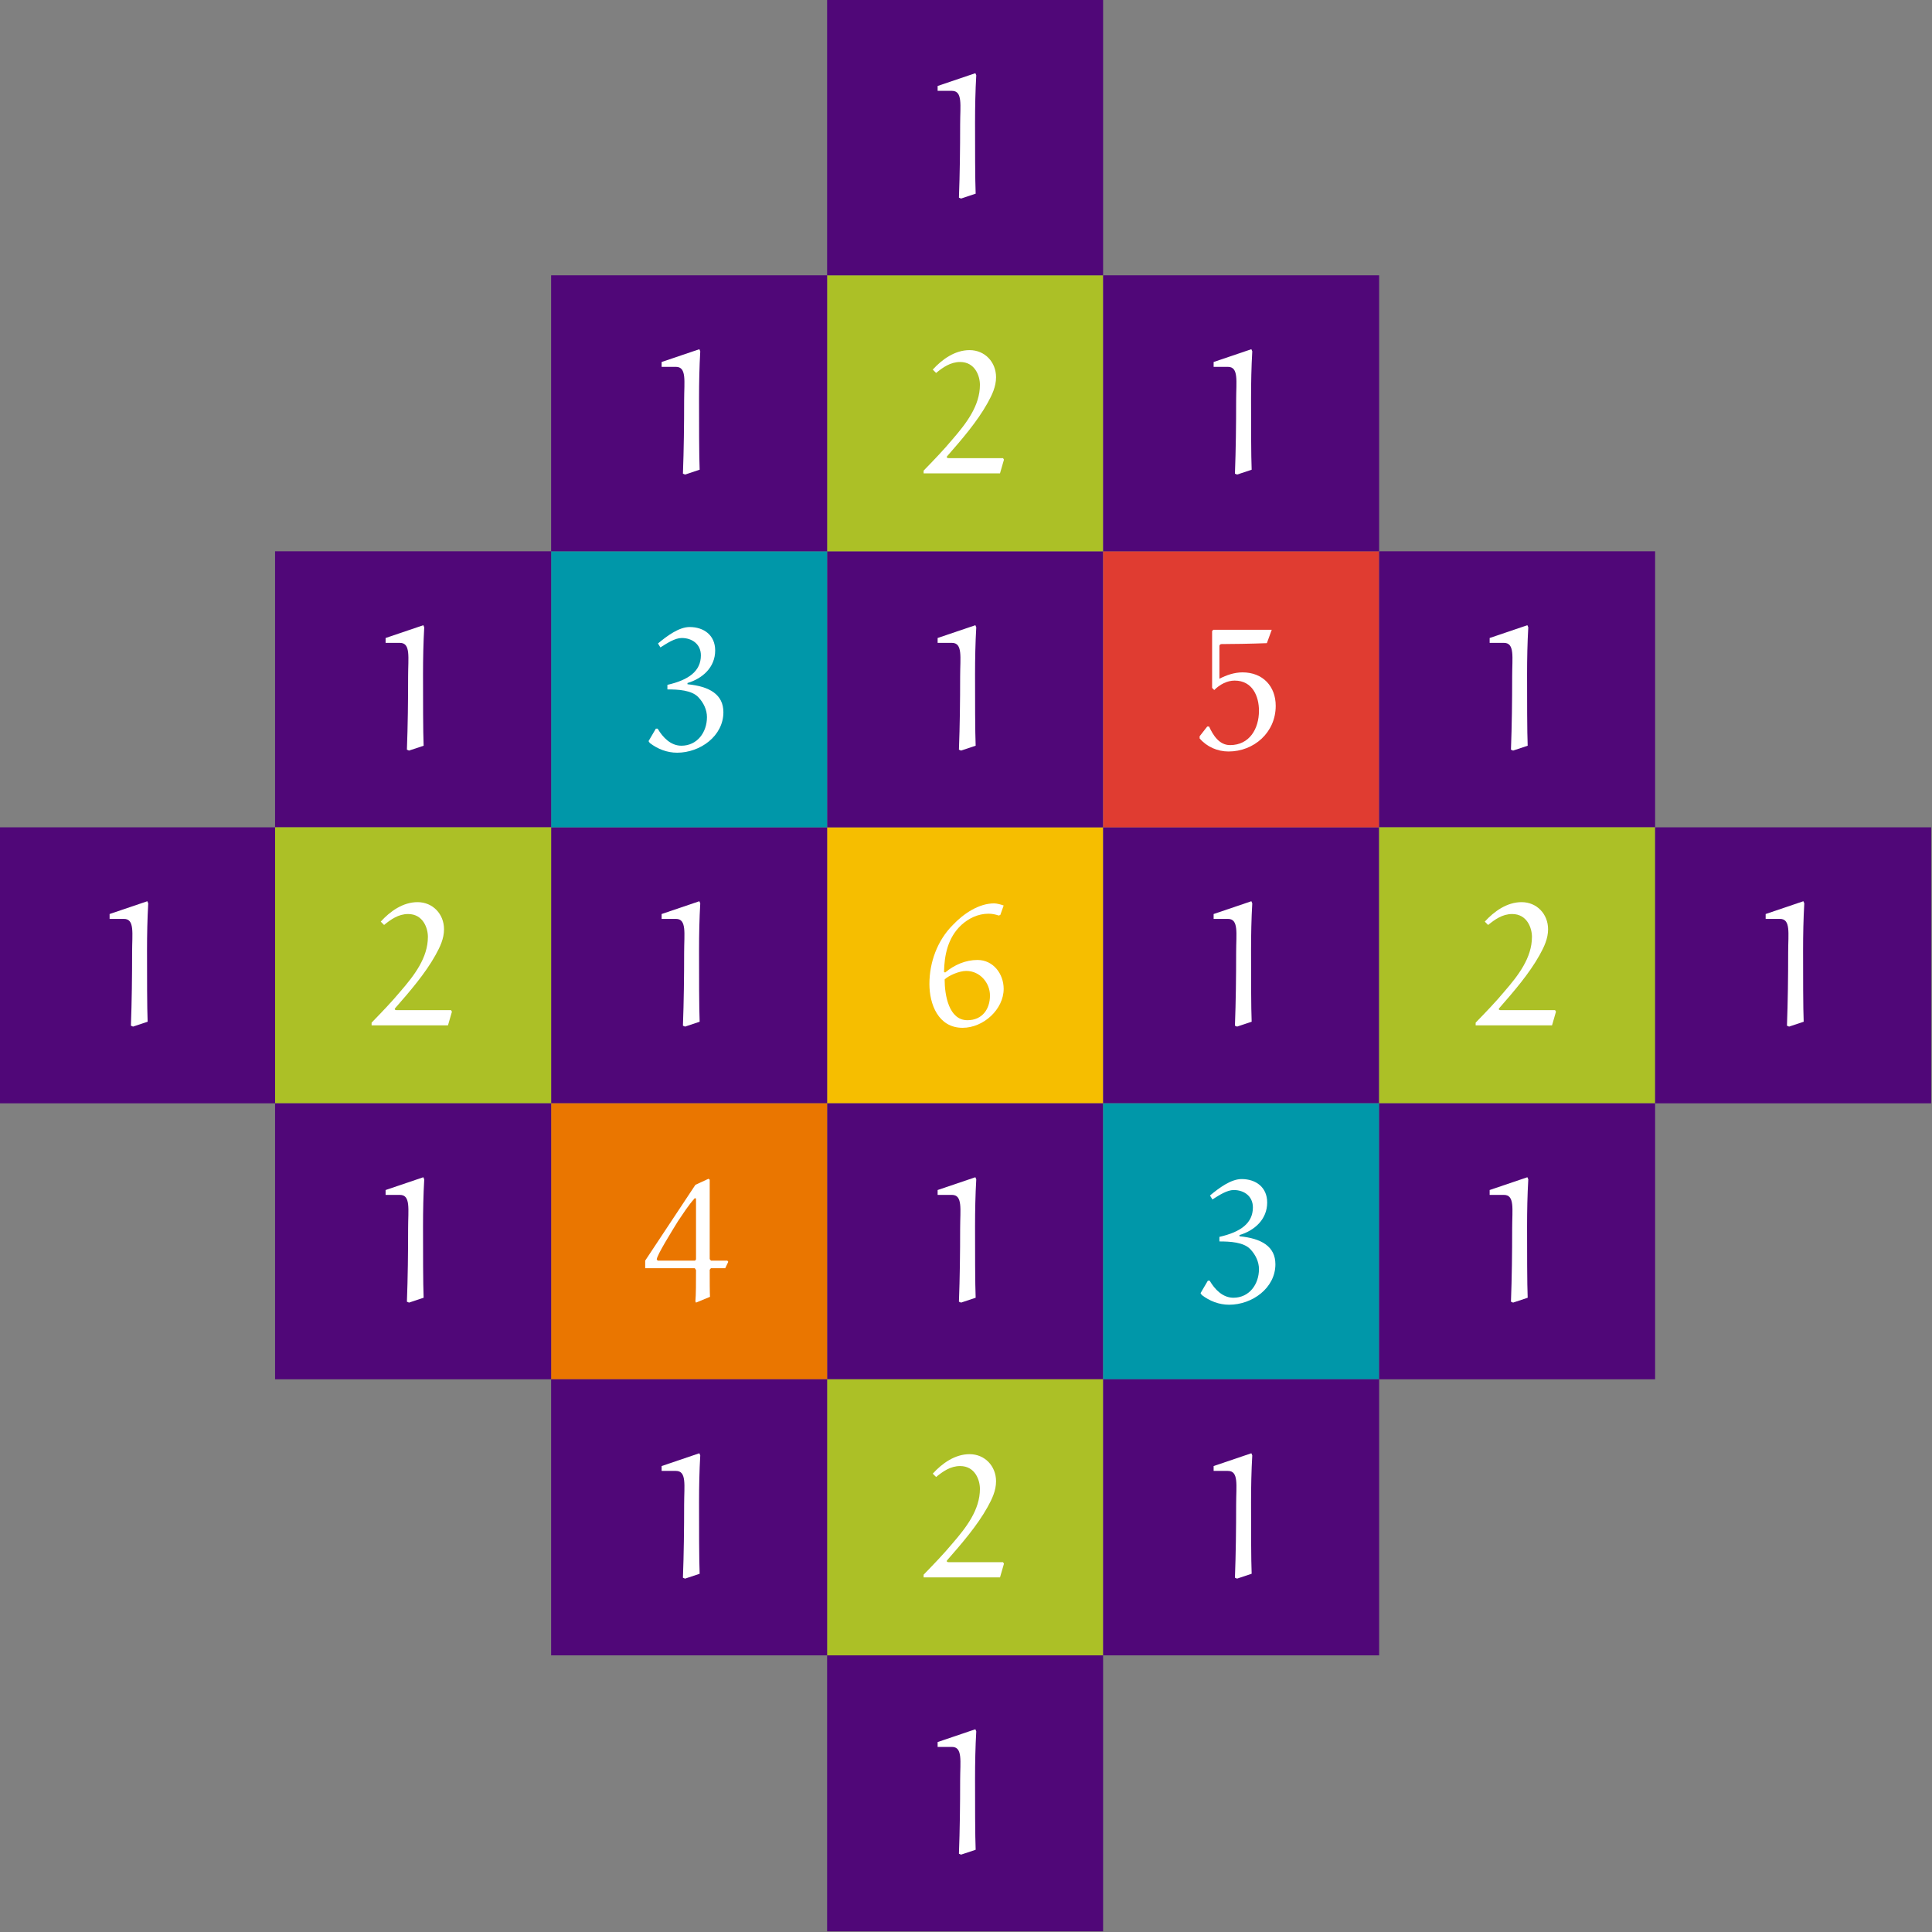 <?xml version="1.0" encoding="UTF-8"?>
<svg xmlns="http://www.w3.org/2000/svg" xmlns:xlink="http://www.w3.org/1999/xlink" width="99.21pt" height="99.21pt" viewBox="0 0 99.21 99.21" version="1.1">
<rect x="0" y="0" width="99.21" height="99.21" fill="#808080" stroke="none"/>
<defs>
<g>
<symbol overflow="visible" id="glyph0-0">
<path style="stroke:none;" d=""/>
</symbol>
<symbol overflow="visible" id="glyph0-1">
<path style="stroke:none;" d="M 4.219 -6.172 C 4.094 -6.219 3.859 -6.281 3.734 -6.281 C 2.938 -6.281 2.156 -5.75 1.609 -5.172 C 0.812 -4.375 0.406 -3.25 0.406 -2.141 C 0.406 -1.109 0.859 0.109 2.109 0.109 C 3.188 0.109 4.219 -0.844 4.219 -1.891 C 4.219 -2.656 3.688 -3.375 2.875 -3.375 C 2.266 -3.375 1.688 -3.125 1.219 -2.734 L 1.156 -2.75 C 1.172 -3.609 1.344 -4.516 2.047 -5.172 C 2.406 -5.5 2.891 -5.75 3.438 -5.75 C 3.625 -5.75 3.781 -5.719 3.969 -5.656 L 4.047 -5.688 Z M 1.188 -2.375 C 1.375 -2.562 1.922 -2.812 2.297 -2.812 C 3 -2.812 3.516 -2.203 3.516 -1.547 C 3.516 -0.859 3.125 -0.281 2.359 -0.281 C 1.406 -0.281 1.188 -1.562 1.188 -2.375 Z M 1.188 -2.375 "/>
</symbol>
<symbol overflow="visible" id="glyph0-2">
<path style="stroke:none;" d="M 2.766 -6.391 L 0.828 -5.734 L 0.828 -5.484 L 1.562 -5.484 C 2.125 -5.484 1.984 -4.75 1.984 -3.766 C 1.984 -2.5 1.969 -1.25 1.922 0 L 2.031 0.047 L 2.781 -0.203 C 2.75 -0.875 2.75 -2.656 2.75 -3.875 C 2.75 -4.672 2.766 -5.484 2.812 -6.281 Z M 2.766 -6.391 "/>
</symbol>
<symbol overflow="visible" id="glyph0-3">
<path style="stroke:none;" d="M 4.234 -0.719 L 4.188 -0.797 L 1.422 -0.797 C 1.375 -0.797 1.297 -0.797 1.297 -0.859 C 1.297 -0.875 1.312 -0.875 1.312 -0.891 C 2.078 -1.766 2.859 -2.672 3.391 -3.625 C 3.625 -4.047 3.828 -4.469 3.828 -4.953 C 3.828 -5.734 3.25 -6.344 2.469 -6.344 C 1.719 -6.344 1.062 -5.875 0.578 -5.344 L 0.75 -5.172 C 1.094 -5.453 1.484 -5.734 1.984 -5.734 C 2.75 -5.734 3 -5.016 3 -4.562 C 3 -3.484 2.297 -2.578 1.594 -1.766 C 1.125 -1.203 0.625 -0.688 0.109 -0.156 L 0.109 -0.016 L 4.031 -0.016 Z M 4.234 -0.719 "/>
</symbol>
<symbol overflow="visible" id="glyph0-4">
<path style="stroke:none;" d="M 1.125 -5.328 C 1.125 -5.375 1.172 -5.422 1.234 -5.422 C 1.656 -5.422 2.797 -5.438 3.562 -5.469 L 3.812 -6.156 L 0.812 -6.156 L 0.75 -6.094 L 0.75 -3.172 L 0.859 -3.062 C 1.141 -3.344 1.516 -3.547 1.906 -3.547 C 2.828 -3.547 3.156 -2.734 3.156 -2 C 3.156 -1.078 2.672 -0.234 1.672 -0.234 C 1.109 -0.234 0.797 -0.75 0.594 -1.188 L 0.5 -1.188 L 0.109 -0.688 L 0.109 -0.578 C 0.484 -0.141 1.031 0.094 1.594 0.094 C 2.891 0.094 4.016 -0.875 4.016 -2.25 C 4.016 -3.25 3.359 -3.969 2.312 -3.969 C 1.891 -3.969 1.484 -3.828 1.125 -3.641 Z M 1.125 -5.328 "/>
</symbol>
<symbol overflow="visible" id="glyph0-5">
<path style="stroke:none;" d="M 2.156 -3.422 C 2.938 -3.656 3.578 -4.234 3.578 -5.094 C 3.578 -5.875 3 -6.297 2.266 -6.297 C 1.719 -6.297 1.109 -5.844 0.641 -5.453 L 0.766 -5.25 C 1.109 -5.469 1.516 -5.734 1.859 -5.734 C 2.406 -5.734 2.844 -5.406 2.844 -4.844 C 2.844 -4.031 2.219 -3.578 1.125 -3.328 L 1.125 -3.094 C 1.656 -3.094 2.375 -3.062 2.719 -2.688 C 2.984 -2.406 3.156 -2.047 3.156 -1.672 C 3.156 -0.891 2.656 -0.203 1.844 -0.203 C 1.297 -0.203 0.891 -0.625 0.625 -1.078 L 0.531 -1.078 L 0.156 -0.438 L 0.219 -0.344 C 0.625 -0.031 1.109 0.156 1.625 0.156 C 2.812 0.156 4 -0.703 4 -1.922 C 4 -2.828 3.297 -3.25 2.156 -3.359 Z M 2.156 -3.422 "/>
</symbol>
<symbol overflow="visible" id="glyph0-6">
<path style="stroke:none;" d="M 3.234 -6.312 L 2.562 -6 L -0.016 -2.109 L -0.016 -1.719 L 2.531 -1.719 L 2.594 -1.625 C 2.594 -1.062 2.594 -0.328 2.562 -0.016 L 2.594 0.047 L 3.312 -0.25 C 3.297 -0.453 3.297 -1.156 3.297 -1.641 L 3.359 -1.719 L 4.094 -1.719 L 4.25 -2.047 L 4.203 -2.109 L 3.359 -2.109 L 3.297 -2.188 C 3.297 -3.578 3.297 -6.016 3.297 -6.266 Z M 2.594 -2.172 L 2.547 -2.109 L 0.625 -2.109 L 0.578 -2.172 C 0.578 -2.375 1.344 -3.609 1.672 -4.141 C 1.938 -4.531 2.203 -4.953 2.516 -5.297 C 2.516 -5.312 2.531 -5.312 2.562 -5.312 C 2.578 -5.312 2.594 -5.297 2.594 -5.25 Z M 2.594 -2.172 "/>
</symbol>
</g>
<clipPath id="clip1">
  <path d="M 42 85 L 57 85 L 57 99.211 L 42 99.211 Z M 42 85 "/>
</clipPath>
<clipPath id="clip2">
  <path d="M 84 42 L 99.211 42 L 99.211 57 L 84 57 Z M 84 42 "/>
</clipPath>
</defs>
<g id="surface1">
<path style=" stroke:none;fill-rule:nonzero;fill:rgb(96.484%,74.414%,0%);fill-opacity:1;" d="M 42.473 56.656 L 56.645 56.656 L 56.645 42.484 L 42.473 42.484 Z M 42.473 56.656 "/>
<g style="fill:rgb(100%,100%,100%);fill-opacity:1;">
  <use xlink:href="#glyph0-1" x="47.32" y="52.67"/>
</g>
<path style=" stroke:none;fill-rule:nonzero;fill:rgb(31.372%,2.742%,47.046%);fill-opacity:1;" d="M 42.473 42.484 L 56.645 42.484 L 56.645 28.309 L 42.473 28.309 Z M 42.473 42.484 "/>
<g style="fill:rgb(100%,100%,100%);fill-opacity:1;">
  <use xlink:href="#glyph0-2" x="47.32" y="38.496"/>
</g>
<path style=" stroke:none;fill-rule:nonzero;fill:rgb(67.577%,75.194%,14.989%);fill-opacity:1;" d="M 42.473 28.309 L 56.645 28.309 L 56.645 14.137 L 42.473 14.137 Z M 42.473 28.309 "/>
<g style="fill:rgb(100%,100%,100%);fill-opacity:1;">
  <use xlink:href="#glyph0-3" x="47.32" y="24.323"/>
</g>
<path style=" stroke:none;fill-rule:nonzero;fill:rgb(31.372%,2.742%,47.046%);fill-opacity:1;" d="M 42.473 14.137 L 56.645 14.137 L 56.645 -0.035 L 42.473 -0.035 Z M 42.473 14.137 "/>
<g style="fill:rgb(100%,100%,100%);fill-opacity:1;">
  <use xlink:href="#glyph0-2" x="47.32" y="10.149"/>
</g>
<path style=" stroke:none;fill-rule:nonzero;fill:rgb(31.372%,2.742%,47.046%);fill-opacity:1;" d="M 42.473 70.828 L 56.645 70.828 L 56.645 56.656 L 42.473 56.656 Z M 42.473 70.828 "/>
<g style="fill:rgb(100%,100%,100%);fill-opacity:1;">
  <use xlink:href="#glyph0-2" x="47.32" y="66.843"/>
</g>
<path style=" stroke:none;fill-rule:nonzero;fill:rgb(67.577%,75.194%,14.989%);fill-opacity:1;" d="M 42.473 85.004 L 56.645 85.004 L 56.645 70.828 L 42.473 70.828 Z M 42.473 85.004 "/>
<g style="fill:rgb(100%,100%,100%);fill-opacity:1;">
  <use xlink:href="#glyph0-3" x="47.32" y="81.017"/>
</g>
<g clip-path="url(#clip1)" clip-rule="nonzero">
<path style=" stroke:none;fill-rule:nonzero;fill:rgb(31.372%,2.742%,47.046%);fill-opacity:1;" d="M 42.473 99.176 L 56.645 99.176 L 56.645 85.004 L 42.473 85.004 Z M 42.473 99.176 "/>
</g>
<g style="fill:rgb(100%,100%,100%);fill-opacity:1;">
  <use xlink:href="#glyph0-2" x="47.32" y="95.19"/>
</g>
<path style=" stroke:none;fill-rule:nonzero;fill:rgb(31.372%,2.742%,47.046%);fill-opacity:1;" d="M 56.648 56.656 L 70.82 56.656 L 70.82 42.484 L 56.648 42.484 Z M 56.648 56.656 "/>
<g style="fill:rgb(100%,100%,100%);fill-opacity:1;">
  <use xlink:href="#glyph0-2" x="61.493" y="52.67"/>
</g>
<path style=" stroke:none;fill-rule:nonzero;fill:rgb(87.889%,23.535%,19.214%);fill-opacity:1;" d="M 56.648 42.484 L 70.82 42.484 L 70.82 28.309 L 56.648 28.309 Z M 56.648 42.484 "/>
<g style="fill:rgb(100%,100%,100%);fill-opacity:1;">
  <use xlink:href="#glyph0-4" x="61.493" y="38.496"/>
</g>
<path style=" stroke:none;fill-rule:nonzero;fill:rgb(31.372%,2.742%,47.046%);fill-opacity:1;" d="M 56.648 28.309 L 70.82 28.309 L 70.82 14.137 L 56.648 14.137 Z M 56.648 28.309 "/>
<g style="fill:rgb(100%,100%,100%);fill-opacity:1;">
  <use xlink:href="#glyph0-2" x="61.493" y="24.323"/>
</g>
<path style=" stroke:none;fill-rule:nonzero;fill:rgb(0%,59.18%,66.209%);fill-opacity:1;" d="M 56.648 70.828 L 70.82 70.828 L 70.82 56.656 L 56.648 56.656 Z M 56.648 70.828 "/>
<g style="fill:rgb(100%,100%,100%);fill-opacity:1;">
  <use xlink:href="#glyph0-5" x="61.493" y="66.843"/>
</g>
<path style=" stroke:none;fill-rule:nonzero;fill:rgb(31.372%,2.742%,47.046%);fill-opacity:1;" d="M 56.648 85.004 L 70.82 85.004 L 70.82 70.828 L 56.648 70.828 Z M 56.648 85.004 "/>
<g style="fill:rgb(100%,100%,100%);fill-opacity:1;">
  <use xlink:href="#glyph0-2" x="61.493" y="81.017"/>
</g>
<path style=" stroke:none;fill-rule:nonzero;fill:rgb(31.372%,2.742%,47.046%);fill-opacity:1;" d="M 28.301 56.656 L 42.473 56.656 L 42.473 42.484 L 28.301 42.484 Z M 28.301 56.656 "/>
<g style="fill:rgb(100%,100%,100%);fill-opacity:1;">
  <use xlink:href="#glyph0-2" x="33.147" y="52.67"/>
</g>
<path style=" stroke:none;fill-rule:nonzero;fill:rgb(0%,59.18%,66.209%);fill-opacity:1;" d="M 28.301 42.484 L 42.473 42.484 L 42.473 28.309 L 28.301 28.309 Z M 28.301 42.484 "/>
<g style="fill:rgb(100%,100%,100%);fill-opacity:1;">
  <use xlink:href="#glyph0-5" x="33.147" y="38.496"/>
</g>
<path style=" stroke:none;fill-rule:nonzero;fill:rgb(31.372%,2.742%,47.046%);fill-opacity:1;" d="M 28.301 28.309 L 42.473 28.309 L 42.473 14.137 L 28.301 14.137 Z M 28.301 28.309 "/>
<g style="fill:rgb(100%,100%,100%);fill-opacity:1;">
  <use xlink:href="#glyph0-2" x="33.147" y="24.323"/>
</g>
<path style=" stroke:none;fill-rule:nonzero;fill:rgb(91.797%,46.263%,0%);fill-opacity:1;" d="M 28.301 70.828 L 42.473 70.828 L 42.473 56.656 L 28.301 56.656 Z M 28.301 70.828 "/>
<g style="fill:rgb(100%,100%,100%);fill-opacity:1;">
  <use xlink:href="#glyph0-6" x="33.147" y="66.843"/>
</g>
<path style=" stroke:none;fill-rule:nonzero;fill:rgb(31.372%,2.742%,47.046%);fill-opacity:1;" d="M 28.301 85.004 L 42.473 85.004 L 42.473 70.828 L 28.301 70.828 Z M 28.301 85.004 "/>
<g style="fill:rgb(100%,100%,100%);fill-opacity:1;">
  <use xlink:href="#glyph0-2" x="33.147" y="81.017"/>
</g>
<path style=" stroke:none;fill-rule:nonzero;fill:rgb(31.372%,2.742%,47.046%);fill-opacity:1;" d="M 70.82 42.484 L 84.992 42.484 L 84.992 28.309 L 70.82 28.309 Z M 70.82 42.484 "/>
<g style="fill:rgb(100%,100%,100%);fill-opacity:1;">
  <use xlink:href="#glyph0-2" x="75.667" y="38.496"/>
</g>
<path style=" stroke:none;fill-rule:nonzero;fill:rgb(67.577%,75.194%,14.989%);fill-opacity:1;" d="M 70.82 56.656 L 84.992 56.656 L 84.992 42.484 L 70.82 42.484 Z M 70.82 56.656 "/>
<g style="fill:rgb(100%,100%,100%);fill-opacity:1;">
  <use xlink:href="#glyph0-3" x="75.667" y="52.67"/>
</g>
<path style=" stroke:none;fill-rule:nonzero;fill:rgb(31.372%,2.742%,47.046%);fill-opacity:1;" d="M 70.82 70.828 L 84.992 70.828 L 84.992 56.656 L 70.82 56.656 Z M 70.82 70.828 "/>
<g style="fill:rgb(100%,100%,100%);fill-opacity:1;">
  <use xlink:href="#glyph0-2" x="75.667" y="66.843"/>
</g>
<path style=" stroke:none;fill-rule:nonzero;fill:rgb(31.372%,2.742%,47.046%);fill-opacity:1;" d="M 14.125 42.484 L 28.301 42.484 L 28.301 28.309 L 14.125 28.309 Z M 14.125 42.484 "/>
<g style="fill:rgb(100%,100%,100%);fill-opacity:1;">
  <use xlink:href="#glyph0-2" x="18.973" y="38.496"/>
</g>
<path style=" stroke:none;fill-rule:nonzero;fill:rgb(67.577%,75.194%,14.989%);fill-opacity:1;" d="M 14.125 56.656 L 28.301 56.656 L 28.301 42.484 L 14.125 42.484 Z M 14.125 56.656 "/>
<g style="fill:rgb(100%,100%,100%);fill-opacity:1;">
  <use xlink:href="#glyph0-3" x="18.973" y="52.67"/>
</g>
<path style=" stroke:none;fill-rule:nonzero;fill:rgb(31.372%,2.742%,47.046%);fill-opacity:1;" d="M 14.125 70.828 L 28.301 70.828 L 28.301 56.656 L 14.125 56.656 Z M 14.125 70.828 "/>
<g style="fill:rgb(100%,100%,100%);fill-opacity:1;">
  <use xlink:href="#glyph0-2" x="18.973" y="66.843"/>
</g>
<g clip-path="url(#clip2)" clip-rule="nonzero">
<path style=" stroke:none;fill-rule:nonzero;fill:rgb(31.372%,2.742%,47.046%);fill-opacity:1;" d="M 84.992 56.656 L 99.168 56.656 L 99.168 42.484 L 84.992 42.484 Z M 84.992 56.656 "/>
</g>
<g style="fill:rgb(100%,100%,100%);fill-opacity:1;">
  <use xlink:href="#glyph0-2" x="89.84" y="52.67"/>
</g>
<path style=" stroke:none;fill-rule:nonzero;fill:rgb(31.372%,2.742%,47.046%);fill-opacity:1;" d="M -0.047 56.656 L 14.125 56.656 L 14.125 42.484 L -0.047 42.484 Z M -0.047 56.656 "/>
<g style="fill:rgb(100%,100%,100%);fill-opacity:1;">
  <use xlink:href="#glyph0-2" x="4.8" y="52.67"/>
</g>
</g>
</svg>
